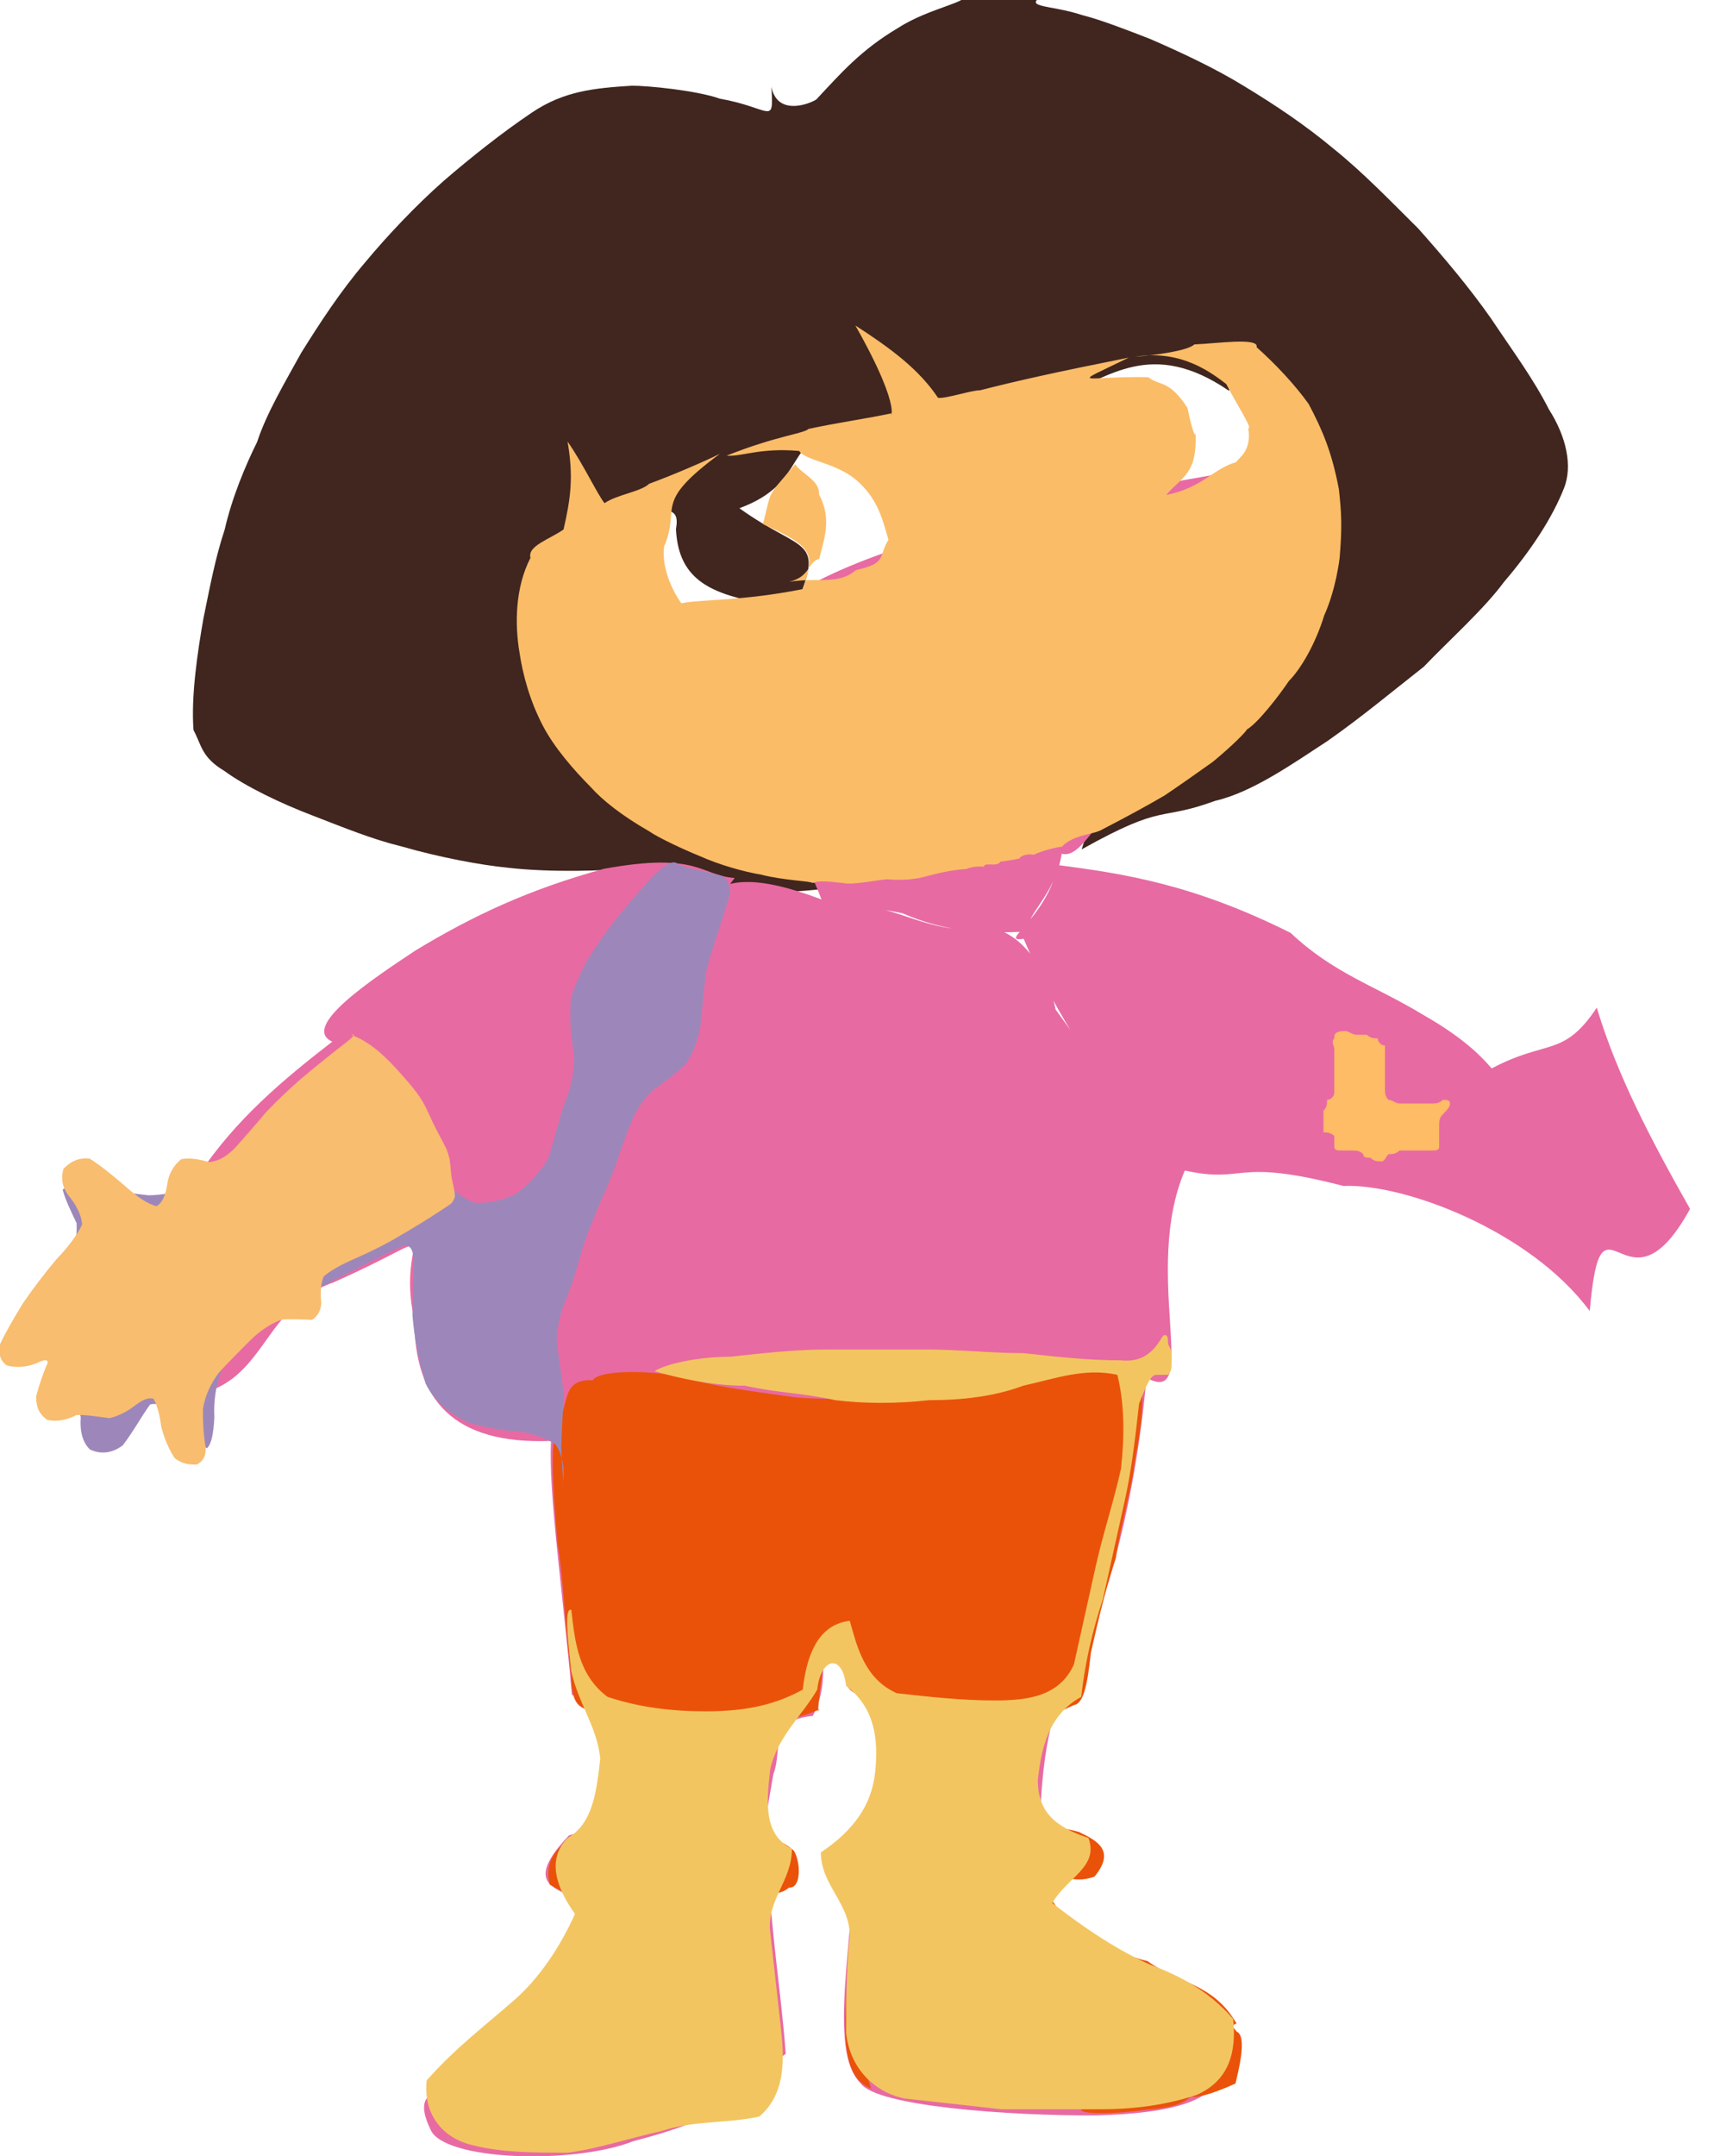 <?xml version="1.0" ?>
<svg xmlns="http://www.w3.org/2000/svg" version="1.1" width="474" height="596">
  <defs/>
  <g>
    <path d="M 266.163 -1.437 C 266.943 -1.981 267.908 -1.669 269.385 -2.027 C 269.532 -3.628 268.822 -5.117 269.911 -4.589 C 270.656 -5.15 270.501 -5.24 271.555 -5.247 C 271.96 -4.97 272.941 -4.507 275.257 -3.363 C 276.414 -3.477 278.75 -2.051 290.443 -2.275 C 281.086 2.384 289.85 1.021 299.354 4.198 C 304.299 5.426 311.902 8.364 318.069 10.771 C 326.953 14.634 336.126 18.917 344.293 23.952 C 352.618 29.018 360.794 34.433 368.853 41.157 C 377.021 47.728 384.447 55.486 392.235 63.188 C 399.399 71.246 406.362 79.495 412.381 88.085 C 418.426 97.147 423.974 104.552 428.352 113.156 C 433.256 120.844 434.872 128.822 432.572 134.801 C 429.282 143.2 423.33 152.2 415.879 160.91 C 410.424 168.325 400.83 176.887 393.723 184.299 C 384.933 191.197 376.705 198.084 367.144 204.794 C 357.795 210.875 346.44 218.95 336.086 221.343 C 320.1 227.165 322.389 221.759 299.13 234.768 C 303.624 218.354 319.682 221.965 326.533 213.515 C 337.508 208.457 344.136 199.26 352.624 191.288 C 359.765 182.893 365.133 173.458 366.885 162.916 C 367.863 154.833 370.271 145.598 366.063 142.064 C 367.444 130.976 364.229 122.131 361.701 113.475 C 354.78 107.442 349.791 100.422 344.405 98.109 C 336.369 95.538 342.345 96.003 339.865 108.011 C 318.4 93.336 306.476 104.485 293.591 109.269 C 281.619 104.763 272.308 109.232 262.076 110.691 C 255.969 113.946 253.69 110.331 248.842 107.043 C 249.652 99.789 248.976 98.643 248.307 104.836 C 252.48 114.617 250.107 122.703 234.663 118.199 C 215.708 120.904 224.303 133.13 204.484 140.476 C 222.123 153.178 228.472 148.005 219.802 168.117 C 199.846 165.282 187.737 162.694 186.936 146.274 C 188.23 138.778 183.232 142.912 176.24 137.172 C 168.004 139.212 158.504 146.755 149.838 153.188 C 144.579 162.072 144.497 169.178 146.492 178.824 C 144.755 187.899 148.941 197.292 155.147 204.008 C 160.376 212.771 168.577 219.882 178.184 227.79 C 186.412 229.785 198.44 231.861 202.376 236.955 C 207.951 239.78 213.449 239.258 229.183 245.507 C 210.765 247.854 203.185 245.659 192.168 244.8 C 189.948 238.641 181.636 244.166 173.715 239.915 C 168.253 240.697 152.586 241.236 140.419 239.84 C 132.934 239.085 121.806 237.05 110.975 233.931 C 102.924 231.974 95.362 228.852 86.207 225.319 C 78.015 222.195 68.004 217.475 62.002 213.053 C 55.68 209.292 55.757 205.936 53.518 201.812 C 52.787 192.53 54.637 180.099 56.289 170.779 C 58.078 162.087 59.498 154.344 62.138 146.368 C 64.13 137.598 67.881 128.648 71.105 122.163 C 73.686 114.258 78.746 105.789 83.306 97.505 C 88.517 89.186 93.963 80.749 101.036 72.445 C 107.014 65.263 114.905 56.873 122.688 50.005 C 130.015 43.69 138.753 36.717 147.165 31.067 C 155.965 25.182 164.175 24.355 174.705 23.695 C 179.075 23.655 192.77 25.019 199.078 27.276 C 213.364 29.8 213.987 34.99 213.33 24.007 C 215.157 33.147 226.026 27.73 225.936 27.289 C 232.579 20.201 238.102 13.778 248.452 7.668 C 257.101 2.082 269.339 0.336 266.163 -1.437" stroke-width="0.0" fill="rgb(64, 38, 31)" opacity="1" stroke="rgb(200, 131, 241)" stroke-opacity="0.534" stroke-linecap="round" stroke-linejoin="round"/>
    <path d="M 367.508 126.111 C 365.884 157.018 359.253 184.811 340.772 203.075 C 307.555 208.611 302.331 238.267 293.602 235.968 C 291.816 247.961 282.131 254.031 284.894 257.452 C 272.345 258.063 262.019 257.825 249.546 252.416 C 241.677 250.789 233.924 249.924 229.201 250.809 C 228.758 248.677 232.061 249.673 238.714 250.625 C 248.412 250.631 258.736 259.046 273.727 256.429 C 284.171 258.073 290.331 270.926 291.919 279.008 C 302.824 294.358 310.678 303.505 311.569 311.885 C 311.428 312.064 311.339 320.508 310.163 308.316 C 303.902 295.163 293.324 283.882 283.094 259.477 C 275.804 260.615 289.324 254.182 292.589 239.104 C 310.608 241.47 329.897 244.321 356.927 257.853 C 369.025 269.235 380.162 272.35 393.579 280.503 C 405.996 287.562 410.599 293.136 412.514 295.311 C 427.919 287.147 432.338 292.381 441.585 278.509 C 447.157 297.112 456.585 315.081 467.379 334.14 C 449.415 366.822 442.901 324.492 439.641 362.377 C 423.113 340.032 388.111 327.06 371.544 327.8 C 340.85 319.832 344.719 327.286 327.661 323.534 C 315.686 351.401 332.308 389.154 317.057 380.818 C 313.93 415.654 305.465 446.471 295.994 463.371 C 285.857 479.773 287.372 513.132 287.944 528.679 C 274.504 534.601 257.157 535.592 239.803 530.117 C 238.988 541.743 238.364 551.053 238.582 563.275 C 252.582 570.15 267.406 571.513 296.43 571.38 C 314.483 571.935 330.402 570.811 336.568 571.806 C 337.76 580.315 324.693 584.156 303.11 584.702 C 278.783 584.805 242.482 582.154 238.037 575.856 C 228.498 566.473 236.601 535.096 236.415 507.104 C 245.941 505.172 243.121 455.482 236.599 455.482 C 222.111 449.951 231.589 461.635 224.774 474.259 C 212.24 475.548 216.546 483.449 213.89 490.312 C 212.214 500.171 209.826 510.447 212.691 518.568 C 213.257 534.324 215.937 549.985 217.303 567.666 C 202.639 578.222 205.525 583.961 175.21 591.798 C 158.694 598.357 122.448 597.223 119.042 588.552 C 112.298 574.731 125.78 576.654 142.293 582.773 C 169.112 580.794 189.262 575.767 211.151 572.857 C 215.623 578.697 212.546 550.677 209.921 529.814 C 195.376 537.757 178.942 539.951 159.679 527.269 C 159.653 521.157 141.532 523.936 157.362 507.288 C 179.104 502.068 170.379 474.984 158.155 468.407 C 155.54 438.977 151.636 412.444 152.371 398.273 C 125.191 399.295 114.703 386.811 114.548 364.728 C 109.177 340.08 126.409 339.254 92.247 354.45 C 68.92 362.537 74.816 389.571 41.111 385.724 C 32.892 347.347 33.285 334.702 55.286 324.228 C 65.402 309.321 77.871 298.738 91.896 287.913 C 83.014 283.9 102.618 270.841 114.916 262.696 C 130.926 253.031 146.267 245.834 167.072 240.118 C 193.248 235.396 193.582 241.941 203.176 242.679 C 188.28 261.283 183.383 284.793 172.631 304.946 C 166.991 321.633 162.519 336.73 156.06 345.691 C 153.674 352.149 154.582 357.916 153.481 353.219 C 151.839 344.731 162.289 340.634 164.073 327.429 C 171.475 311.016 179.643 293.585 186.522 274.192 C 192.298 252.989 190.659 234.771 227.183 248.605 C 218.646 226.348 205.593 212.225 199.889 189.177 C 205.66 169.426 218.418 148.679 367.508 126.111" stroke-width="0.0" fill="rgb(232, 106, 162)" opacity="0.998" stroke="rgb(44, 183, 177)" stroke-opacity="0.062" stroke-linecap="round" stroke-linejoin="round"/>
    <path d="M 236.555 89.967 C 246.306 96.263 254.133 102.063 259.403 109.95 C 261.214 110.313 268.779 107.83 271.009 107.88 C 281.162 105.293 291.328 102.993 312.162 98.842 C 295.059 107.193 299.362 103.894 317.588 104.253 C 320.479 106.72 323.243 104.784 328.382 112.712 C 329.067 116.188 330.376 121.278 330.645 119.916 C 331.029 130.973 327.113 131.56 322.479 136.819 C 332.674 134.796 335.45 129.526 341.85 127.744 C 342.43 126.559 346.25 124.808 345.202 118.296 C 346.562 118.719 341.928 111.664 339.132 106.161 C 335.71 103.607 327.005 96.401 313.896 98.623 C 319.619 98.149 328.52 96.939 330.304 95.192 C 336.388 94.967 348.306 93.188 347.508 95.966 C 352.641 100.514 358.224 106.474 361.914 111.678 C 365.747 118.921 368.318 124.968 370.266 135.235 C 370.961 141.671 371.218 145.297 370.464 154.284 C 369.444 161.965 367.393 167.529 366.209 170.08 C 363.881 177.725 359.855 184.791 356.42 188.248 C 353.77 192.212 347.793 199.936 344.825 201.617 C 344.545 202.341 340.516 206.361 335.384 210.58 C 330.846 213.818 325.823 217.345 322.05 219.872 C 317.89 222.327 311.434 225.852 304.864 229.237 C 302.548 230.724 296.743 230.616 293.647 234.056 C 292.899 234.034 288.646 234.904 285.839 236.272 C 283.417 235.696 281.415 237.264 282.091 237.255 C 279.878 237.761 277.832 237.991 276.691 238.135 C 275.672 239.852 272.095 238.062 272.064 239.673 C 273.048 239.652 270.156 239.043 267.138 240.203 C 263.415 240.414 259.539 241.294 256.341 242.159 C 253.619 242.993 249.538 243.424 245.331 243.028 C 242.753 243.21 237.774 244.282 234.391 244.22 C 231.432 243.924 226.723 243.131 224.668 244.042 C 223.978 243.475 216.826 243.385 210.417 241.734 C 205.89 241 198.786 239.014 193.399 236.563 C 189.454 234.993 182.05 231.551 179.571 229.797 C 171.878 225.378 166.643 221.213 163.317 217.496 C 158.78 212.928 153.346 206.726 150.201 200.727 C 146.498 193.714 144.551 186.327 143.676 180.422 C 142.332 172.558 142.451 162.396 146.695 154.203 C 145.798 150.896 151.936 149.083 155.845 146.351 C 157.869 137.564 158.614 131.716 156.96 122.05 C 161.174 128.024 165.182 136.602 167.184 139.078 C 170.522 136.721 177.257 135.914 179.52 133.716 C 185.885 131.392 195.149 127.409 199.1 125.422 C 180.143 139.368 188.419 139.94 183.65 151.092 C 182.922 156.583 185.722 163.009 188.426 166.748 C 193.874 165.608 205.075 166.201 221.977 162.83 C 225.262 153.149 225.411 151.37 210.975 144.853 C 213.652 134.782 211.6 138.078 219.915 128.306 C 221.443 130.792 226.835 132.811 226.491 136.638 C 230.291 143.705 227.649 149.626 226.557 154.457 C 223.242 155.409 224.256 159.32 218.234 160.82 C 226.371 159.485 231.77 161.78 236.685 157.589 C 245.498 155.573 242.722 154.004 245.697 149.208 C 243.921 142.911 242.471 137.566 236.775 132.65 C 231.132 127.872 222.708 127.325 221.009 124.641 C 210.148 123.678 204.994 126.308 200.953 125.938 C 214.615 120.487 222.193 119.882 223.602 118.552 C 231.364 116.867 239.727 115.695 246.635 114.224 C 245.354 115.756 250.701 114.983 236.555 89.967" stroke-width="0.0" fill="rgb(251, 188, 103)" opacity="1.0" stroke="rgb(249, 18, 118)" stroke-opacity="0.984" stroke-linecap="round" stroke-linejoin="round"/>
    <path d="M 301.848 376.51 C 300.118 376.111 304.398 376.941 304.212 376.185 C 306.765 376.897 312.443 375.91 308.656 377.945 C 313.917 380.082 316.414 380.282 315.806 382.954 C 316.222 390.197 315.321 395.874 313.947 403.045 C 312.858 412.434 310.076 420.539 308.576 430.646 C 305.415 440.235 303.571 448.584 301.683 456.773 C 300.711 465.933 299.606 470.875 296.984 471.286 C 288.797 474.944 285.476 477.054 288.38 472.762 C 275.571 472.373 267.816 473.002 258.35 471.589 C 250.052 472.71 245.715 464.968 246.883 475.928 C 245.212 491.046 244.945 499.596 243.434 505.013 C 253.433 508.113 260.398 513.147 275.001 510.504 C 283.82 509.437 284.312 502.466 298.377 506.344 C 303.371 508.771 308.604 511.419 302.708 518.67 C 295.427 521.327 295.936 515.858 290.65 524.72 C 293.561 529.988 309.09 547.137 314.231 544.24 C 324.957 551.356 335.159 552.632 342.022 561.546 C 344.998 562.78 342.418 572.718 341.654 575.892 C 334.393 579.209 327.877 580.837 329.975 578.419 C 287.422 581.261 294.246 586.232 317.505 583.071 C 332.177 582.043 328.228 577.226 335.355 575.628 C 341.533 571.773 338.159 560.042 341.971 559.309 C 335.44 548.026 325.847 548.312 317.348 542.037 C 307.058 539.889 302.08 532.085 291.162 530.583 C 285.811 515.184 269.323 530.47 261.176 521.838 C 245.821 536.367 248.295 526.772 241.226 517.561 C 239.469 530.247 238.091 549.456 238.648 544.034 C 238.34 554.057 235.699 561.182 240.886 577.271 C 230.447 573.232 234.663 554.097 234.251 544.6 C 235.251 535.101 236.307 525.86 236.199 515.316 C 238.759 506.978 242.653 499 242.463 490.304 C 243.654 484.889 243.247 476.372 242.328 468.957 C 231.866 468.262 234.743 466.059 232.128 454.692 C 228.756 454.881 227.248 454.092 227.791 456.177 C 227.806 461.591 225.427 475.327 226.612 472.498 C 215.685 477.216 210.758 474.893 202.411 475.504 C 191.416 475.219 181.158 475.587 169.108 472.492 C 169.878 479.478 169.534 487.1 169.555 495.778 C 169.12 505.094 165.036 506.927 174.686 509.039 C 185.222 512.977 195.288 512.249 208.47 509.491 C 207.361 506.44 215.247 507.509 219.539 511.525 C 221.439 514.54 221.674 522.036 218.186 521.727 C 213.246 526.18 201.93 520.457 195.182 527.846 C 187.062 525.928 176.436 529.202 170.345 526.692 C 164.967 525.633 162.675 527.06 152.008 520.882 C 150.034 512.627 156.225 507.691 165.306 505.143 C 164.655 499.003 168.075 490.601 165.352 473.212 C 159.887 472.136 158.117 471.68 157.829 462.043 C 156.076 448.743 155.86 436.082 154.136 426.313 C 152.774 409.879 152.254 399.689 153.813 394.268 C 157.661 388.825 154.749 381.033 163.921 381.5 C 165.76 378.257 183.576 378.683 191.655 381.455 C 199.909 383.633 212.261 385.105 220.217 386.25 C 229.239 386.972 238.09 386.478 246.172 386.839 C 250.899 386.784 254.063 386.63 256.613 386.669 C 256.887 385.439 256.499 382.835 255.089 382.241 C 254.468 380.991 253.144 381.887 249.971 381.631 C 252.208 383.875 254.783 379.779 256.475 384.905 C 257.193 386.581 263.038 385.383 266.936 385.784 C 271.052 384.667 279.665 384.758 301.848 376.51" stroke-width="0.0" fill="rgb(234, 82, 10)" opacity="0.999" stroke="rgb(229, 34, 200)" stroke-opacity="0.445" stroke-linecap="round" stroke-linejoin="round"/>
    <path d="M 187.474 238.854 C 189.783 239.815 191.88 240.329 194.098 240.691 C 196.098 241.157 198.165 241.585 199.836 242.154 C 201.298 243.172 201.791 244.745 201.929 246.617 C 201.357 249.036 200.317 252.088 199.248 255.558 C 197.999 259.441 196.659 263.477 195.425 267.81 C 194.686 272.628 194.31 277.486 193.91 282.262 C 193.307 286.905 191.886 290.933 189.485 294.283 C 186.519 296.981 183.32 299.375 180.279 301.548 C 177.708 304.058 175.831 307.09 174.451 310.438 C 173.032 313.941 171.707 317.731 170.405 321.626 C 168.985 325.486 167.403 329.418 165.573 333.333 C 164.022 337.212 162.296 341.16 161.032 345.273 C 159.819 349.499 158.636 353.777 157.02 357.872 C 155.232 361.894 154.103 366.124 153.987 370.594 C 154.468 375.28 155.353 380.248 155.866 385.369 C 155.693 390.468 155.326 395.385 155.214 399.939 C 155.329 403.874 155.634 407.054 155.774 409.487 C 155.843 411.107 155.82 411.586 155.774 410.904 C 155.793 409.706 155.861 408.275 155.872 406.269 C 155.644 403.61 154.973 401.024 153.486 399.114 C 151.067 397.536 147.571 396.219 143.319 395.633 C 139.065 395.534 134.766 394.563 129.985 393.377 C 124.908 391.172 120.324 387.775 117.67 382.359 C 115.782 376.135 114.575 369.834 114.061 363.567 C 114.166 357.614 114.399 352.156 114.353 347.687 C 114.102 344.965 113.227 343.984 111.241 344.438 C 107.866 345.954 103.359 348.224 97.806 351.069 C 91.479 354.328 84.732 357.834 78.169 361.494 C 72.141 365.518 66.92 370.094 62.775 375.167 C 60.124 380.562 58.963 386.201 59.287 391.681 C 59.054 396.171 58.483 399.22 57.207 400.321 C 55.207 399.037 52.862 396.196 50.16 392.544 C 47.151 389.238 44.211 387.574 41.516 388.186 C 39.147 391.429 36.771 395.878 33.912 399.527 C 30.898 401.766 27.757 402.011 24.861 400.627 C 22.846 398.686 22.032 395.598 22.323 391.732 C 21.51 387.725 20.422 383.573 19.051 379.163 C 17.824 374.625 17.123 370.093 17.022 365.598 C 17.381 361.124 18.188 356.472 19.417 351.704 C 20.594 347.036 21.342 342.507 21.185 338.095 C 19.485 334.499 17.968 331.382 17.339 328.842 C 18.433 327.622 21.164 327.658 25.039 328.265 C 29.913 328.997 35.447 329.728 41.091 330.381 C 46.878 330.276 52.488 328.679 57.819 326.299 C 62.92 323.313 67.825 319.511 72.439 315.222 C 76.701 310.936 80.682 306.789 84.44 302.827 C 87.911 299.275 91.142 296.437 94.159 294.322 C 96.981 292.909 99.671 292.378 102.188 292.887 C 104.538 294.374 106.795 296.74 109.006 299.871 C 111.097 303.647 113.113 307.905 115.226 312.427 C 117.454 317.029 119.659 321.489 122.037 325.506 C 124.813 328.784 127.883 331.167 131.27 332.463 C 135.061 332.584 138.943 331.77 142.614 330.04 C 146.048 327.492 149.127 324.285 151.52 320.375 C 153.065 315.769 154.292 310.795 155.752 305.889 C 157.777 301.194 158.923 296.369 158.719 291.384 C 157.879 286.217 157.399 280.983 157.892 275.807 C 159.547 270.694 162.001 265.45 165.531 260.611 C 168.957 255.519 173.013 250.738 177.127 245.999 C 181.192 241.242 185.56 236.854 187.474 238.854" stroke-width="0.0" fill="rgb(157, 135, 186)" opacity="1.0" stroke="rgb(107, 159, 52)" stroke-opacity="0.439" stroke-linecap="round" stroke-linejoin="round"/>
    <path d="M 97.184 286.024 C 98.034 286.383 98.882 286.761 99.734 287.184 C 100.591 287.667 101.457 288.201 102.333 288.781 C 103.213 289.41 104.097 290.092 104.987 290.832 C 105.882 291.63 106.782 292.475 107.682 293.366 C 108.58 294.295 109.474 295.25 110.359 296.219 C 111.23 297.193 112.081 298.163 112.908 299.12 C 113.701 300.062 114.453 300.985 115.158 301.893 C 115.807 302.791 116.399 303.679 116.94 304.564 C 117.43 305.45 117.88 306.343 118.302 307.239 C 118.712 308.138 119.121 309.04 119.542 309.944 C 119.978 310.847 120.427 311.747 120.89 312.645 C 121.365 313.535 121.844 314.412 122.298 315.268 C 122.728 316.109 123.154 316.941 123.543 317.77 C 123.864 318.597 124.118 319.428 124.305 320.268 C 124.446 321.114 124.545 321.969 124.619 322.834 C 124.691 323.713 124.773 324.61 124.906 325.521 C 125.076 326.431 125.279 327.321 125.487 328.187 C 125.657 329.035 125.789 329.852 125.822 330.613 C 125.685 331.306 125.358 331.962 124.816 332.617 C 123.966 333.262 122.878 333.939 121.594 334.781 C 120.086 335.773 118.293 336.93 116.191 338.226 C 113.811 339.663 111.124 341.283 108.113 342.998 C 104.864 344.775 101.411 346.461 97.828 348.022 C 94.416 349.522 91.547 351.064 89.491 352.814 C 88.582 355.091 88.608 357.779 88.84 360.21 C 88.733 362.179 87.912 363.799 86.263 364.8 C 83.744 364.695 80.964 364.554 77.945 364.714 C 74.923 365.827 72.049 367.686 69.283 370.397 C 66.443 373.22 63.454 376.227 60.548 379.384 C 58.189 382.53 56.725 385.734 56.137 389.386 C 56.067 393.163 56.316 396.767 56.846 399.971 C 57.052 402.36 56.189 403.868 54.477 404.773 C 52.264 404.92 50.142 404.544 48.292 402.995 C 46.658 400.531 45.387 397.478 44.587 394.307 C 44.167 391.17 43.532 388.497 42.467 386.644 C 41.173 386.155 39.542 386.846 37.596 388.278 C 35.51 389.929 33.066 391.311 30.293 391.978 C 27.347 391.618 24.218 391.031 21.17 391.104 C 18.727 392.376 15.831 393.121 13.029 392.429 C 10.768 390.786 9.984 388.876 9.987 385.911 C 10.92 382.43 12.127 379.075 13.208 376.613 C 13.126 375.622 12.045 375.845 10.072 376.811 C 7.291 377.902 4.316 378.15 1.804 377.358 C 0.035 376.033 -0.558 374.119 0.073 371.399 C 1.595 368.129 3.891 364.244 6.388 360.149 C 9.209 356.07 12.31 351.98 15.554 348.105 C 18.74 344.811 21.339 341.394 22.705 338.446 C 22.505 335.621 20.951 332.872 18.863 330.314 C 17.22 328.16 16.816 325.725 17.539 323.084 C 19.423 321.063 21.855 319.856 24.822 320.25 C 27.99 322.259 31.398 325.064 34.829 328.029 C 37.855 330.708 40.732 332.741 43.275 333.392 C 44.993 332.412 45.803 330.215 46.242 327.362 C 46.62 324.537 47.96 322.1 50.136 320.394 C 52.573 319.898 55.313 320.495 57.852 321.196 C 60.522 320.935 62.875 319.58 65.447 316.784 C 68.116 313.795 70.845 310.643 73.729 307.251 C 76.775 304.033 79.938 301.094 83.189 298.224 C 86.395 295.505 89.622 292.925 92.851 290.351 C 96.039 287.898 99.21 285.544 97.184 286.024" stroke-width="0.0" fill="rgb(248, 189, 111)" opacity="1.0" stroke="rgb(23, 122, 97)" stroke-opacity="0.885" stroke-linecap="round" stroke-linejoin="round"/>
    <path d="M 372.0 285.0 C 373.0 285.0 374.0 286.0 375.0 286.0 C 376.0 286.0 377.0 286.0 378.0 286.0 C 379.0 287.0 380.0 287.0 381.0 287.0 C 381.0 288.0 382.0 289.0 383.0 289.0 C 383.0 290.0 383.0 291.0 383.0 292.0 C 383.0 293.0 383.0 294.0 383.0 295.0 C 383.0 296.0 383.0 297.0 383.0 298.0 C 383.0 299.0 383.0 300.0 383.0 301.0 C 383.0 302.0 383.0 303.0 384.0 304.0 C 385.0 304.0 386.0 305.0 387.0 305.0 C 388.0 305.0 389.0 305.0 390.0 305.0 C 391.0 305.0 392.0 305.0 393.0 305.0 C 394.0 305.0 395.0 305.0 396.0 305.0 C 397.0 305.0 398.0 305.0 399.0 304.0 C 400.0 304.0 401.0 304.0 401.0 305.0 C 401.0 306.0 400.0 307.0 399.0 308.0 C 398.0 309.0 398.0 310.0 398.0 311.0 C 398.0 312.0 398.0 313.0 398.0 314.0 C 398.0 315.0 398.0 316.0 398.0 317.0 C 398.0 318.0 397.0 318.0 396.0 318.0 C 395.0 318.0 394.0 318.0 393.0 318.0 C 392.0 318.0 391.0 318.0 390.0 318.0 C 389.0 318.0 388.0 318.0 387.0 318.0 C 386.0 319.0 385.0 319.0 384.0 319.0 C 383.0 320.0 383.0 321.0 382.0 321.0 C 381.0 321.0 380.0 321.0 379.0 320.0 C 378.0 320.0 377.0 320.0 377.0 319.0 C 376.0 318.0 375.0 318.0 374.0 318.0 C 373.0 318.0 372.0 318.0 371.0 318.0 C 370.0 318.0 369.0 318.0 369.0 317.0 C 369.0 316.0 369.0 315.0 369.0 314.0 C 368.0 313.0 367.0 313.0 366.0 313.0 C 366.0 312.0 366.0 311.0 366.0 310.0 C 366.0 309.0 366.0 308.0 366.0 307.0 C 367.0 306.0 367.0 305.0 367.0 304.0 C 368.0 304.0 369.0 303.0 369.0 302.0 C 369.0 301.0 369.0 300.0 369.0 299.0 C 369.0 298.0 369.0 297.0 369.0 296.0 C 369.0 295.0 369.0 294.0 369.0 293.0 C 369.0 292.0 369.0 291.0 369.0 290.0 C 369.0 289.0 368.0 288.0 369.0 287.0 C 369.0 286.0 369.0 285.0 372.0 285.0" stroke-width="0.0" fill="rgb(253, 188, 101)" opacity="1.0" stroke="rgb(212, 121, 5)" stroke-opacity="0.991" stroke-linecap="round" stroke-linejoin="round"/>
    <path d="M 322.0 369.0 C 323.0 369.0 323.0 370.0 323.0 371.0 C 323.0 372.0 324.0 373.0 324.0 374.0 C 324.0 375.0 324.0 376.0 324.0 377.0 C 324.0 378.0 324.0 379.0 323.0 380.0 C 322.0 380.0 321.0 380.0 320.0 380.0 C 319.0 380.0 318.0 380.0 315.0 388.0 C 314.0 397.0 313.0 406.0 311.0 415.0 C 309.0 424.0 307.0 433.0 305.0 442.0 C 302.0 451.0 300.0 460.0 299.0 469.0 C 290.0 474.0 288.0 483.0 287.0 492.0 C 287.0 501.0 292.0 505.0 301.0 508.0 C 304.0 516.0 295.0 519.0 291.0 526.0 C 300.0 533.0 309.0 539.0 318.0 543.0 C 326.0 546.0 334.0 550.0 341.0 558.0 C 342.0 567.0 340.0 575.0 331.0 579.0 C 322.0 582.0 313.0 583.0 304.0 583.0 C 295.0 583.0 286.0 583.0 277.0 583.0 C 268.0 582.0 259.0 581.0 250.0 580.0 C 241.0 578.0 235.0 571.0 234.0 562.0 C 234.0 553.0 234.0 544.0 235.0 535.0 C 235.0 526.0 227.0 521.0 227.0 512.0 C 236.0 506.0 241.0 499.0 242.0 490.0 C 243.0 481.0 242.0 472.0 234.0 466.0 C 233.0 457.0 227.0 458.0 226.0 467.0 C 222.0 474.0 215.0 480.0 213.0 489.0 C 212.0 498.0 211.0 507.0 219.0 511.0 C 219.0 520.0 212.0 525.0 213.0 534.0 C 214.0 543.0 215.0 552.0 216.0 561.0 C 217.0 570.0 217.0 579.0 210.0 585.0 C 201.0 587.0 192.0 586.0 183.0 589.0 C 174.0 591.0 165.0 594.0 157.0 595.0 C 148.0 595.0 139.0 595.0 131.0 593.0 C 122.0 591.0 117.0 584.0 118.0 575.0 C 126.0 566.0 134.0 560.0 142.0 553.0 C 149.0 547.0 155.0 538.0 159.0 529.0 C 154.0 522.0 151.0 514.0 157.0 508.0 C 164.0 504.0 165.0 495.0 166.0 486.0 C 165.0 477.0 160.0 471.0 158.0 462.0 C 157.0 453.0 156.0 444.0 158.0 445.0 C 159.0 454.0 160.0 463.0 168.0 469.0 C 177.0 472.0 186.0 473.0 195.0 473.0 C 204.0 473.0 213.0 472.0 222.0 467.0 C 223.0 458.0 226.0 449.0 235.0 448.0 C 237.0 455.0 239.0 464.0 248.0 468.0 C 257.0 469.0 266.0 470.0 275.0 470.0 C 284.0 470.0 293.0 469.0 297.0 460.0 C 299.0 451.0 301.0 442.0 303.0 433.0 C 305.0 424.0 308.0 415.0 310.0 406.0 C 311.0 397.0 311.0 388.0 309.0 380.0 C 300.0 378.0 292.0 381.0 283.0 383.0 C 275.0 386.0 266.0 387.0 257.0 387.0 C 248.0 388.0 239.0 388.0 231.0 387.0 C 222.0 385.0 215.0 385.0 206.0 383.0 C 197.0 383.0 188.0 381.0 181.0 379.0 C 184.0 377.0 193.0 375.0 202.0 375.0 C 211.0 374.0 220.0 373.0 229.0 373.0 C 238.0 373.0 247.0 373.0 256.0 373.0 C 265.0 373.0 274.0 374.0 283.0 374.0 C 292.0 375.0 301.0 376.0 310.0 376.0 C 319.0 377.0 321.0 369.0 322.0 369.0" stroke-width="0.0" fill="rgb(243, 197, 96)" opacity="1.0" stroke="rgb(131, 54, 218)" stroke-opacity="0.665" stroke-linecap="round" stroke-linejoin="round"/>
  </g>
</svg>
